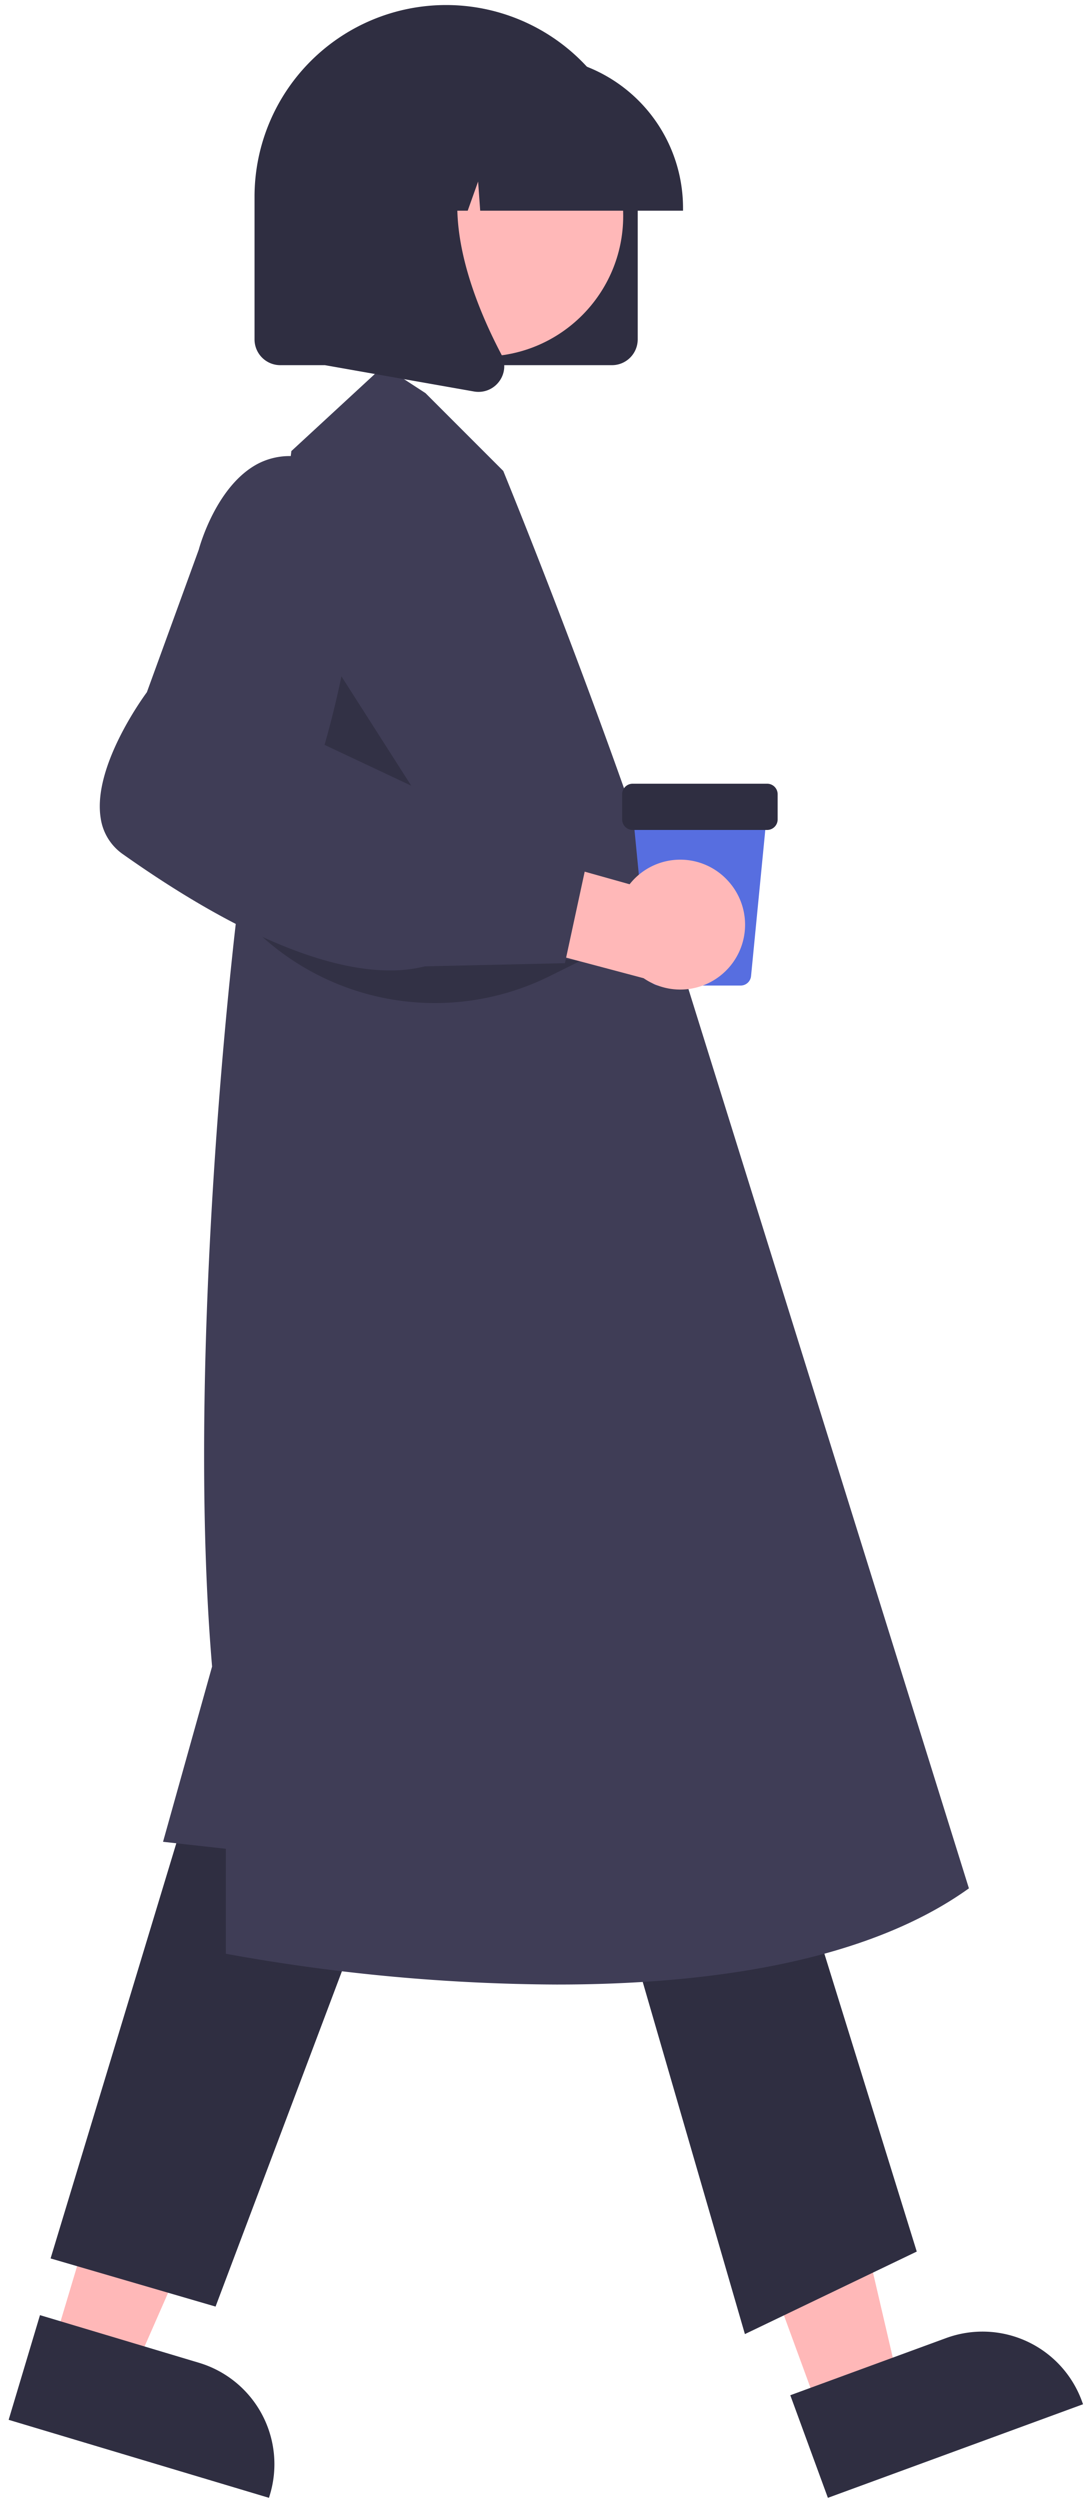 <svg
	xmlns="http://www.w3.org/2000/svg"
	width="118"
	height="270"
>
	<path
		fill="#FFB8B8"
		d="m5.693 253.535 8.724 2.613 14.231-32.408-12.876-3.856-10.079 33.651Z"
	/>
	<path
		fill="#2F2E41"
		d="m4.32 250.02 17.182 5.146a11.433 11.433 0 0 1 6.782 5.526 11.431 11.431 0 0 1 .888 8.703l-.107.356-28.131-8.426 3.386-11.305Zm16.002-55.152-14.857 49.029 17.828 5.2 17.086-45.315-20.057-8.914Z"
	/>
	<path
		fill="#FFB8B8"
		d="m88.602 260.663 8.551-3.135-8.023-34.473-12.62 4.627 12.092 32.981Z"
	/>
	<path
		fill="#2F2E41"
		d="m85.398 258.671 16.84-6.175a11.432 11.432 0 0 1 8.741.362 11.426 11.426 0 0 1 5.925 6.435l.128.349-27.571 10.109-4.063-11.08Zm-18.277-52.66 13.372 46.057 18.571-8.914-13.371-43.086-18.572 5.943Z"
	/>
	<path
		fill="#3F3D56"
		d="M60.163 214.318a203.998 203.998 0 0 1-35.458-3.27l-.298-.06v-11.33l-6.79-.755 5.3-18.928c-2.47-29.16 1.04-66.089 2.176-76.718.26-2.493.431-3.892.431-3.892l5.959-50.65 9.97-9.203 4.529 2.947 8.402 8.402c9.766 24.034 17.515 46.661 17.564 48.115L104.7 203.93l-.221.156c-11.372 8.028-28.708 10.232-44.316 10.232Z"
	/>
	<path
		fill="#000"
		opacity=".2"
		d="m35.708 71.181-2.29 14.294 15.503 6.395-13.213-20.689ZM25.893 98.667a27.882 27.882 0 0 0 15.577 9.105 27.888 27.888 0 0 0 17.891-2.34l3.304-1.635-36.772-5.13Z"
	/>
	<path
		fill="#2F2E41"
		d="M66.129 39.437H30.285a2.784 2.784 0 0 1-2.781-2.781V21.206a20.703 20.703 0 0 1 35.328-14.613 20.703 20.703 0 0 1 6.078 14.613v15.45a2.784 2.784 0 0 1-2.781 2.781Z"
	/>
	<path
		fill="#FFB8B8"
		d="M52.163 38.507c8.383 0 15.179-6.796 15.179-15.179 0-8.383-6.796-15.179-15.179-15.179-8.383 0-15.179 6.796-15.179 15.179 0 8.383 6.796 15.179 15.179 15.179Z"
	/>
	<path
		fill="#2F2E41"
		d="M73.807 22.752H51.889l-.225-3.147-1.124 3.147h-3.375l-.445-6.237-2.227 6.237h-6.53v-.309a16.395 16.395 0 0 1 16.377-16.377h3.09a16.395 16.395 0 0 1 16.377 16.377v.309Z"
	/>
	<path
		fill="#2F2E41"
		d="M51.709 42.322a2.839 2.839 0 0 1-.492-.043L35.168 39.446V12.922h17.667l-.437.51c-6.086 7.097-1.501 18.606 1.774 24.834a2.739 2.739 0 0 1-.218 2.909 2.771 2.771 0 0 1-2.244 1.147Z"
	/>
	<path
		fill="#576EE0"
		d="M80.028 106.433h-8.797a1.129 1.129 0 0 1-.764-.293 1.133 1.133 0 0 1-.366-.732l-1.761-18.049h14.579l-1.761 18.049a1.133 1.133 0 0 1-.366.732c-.209.19-.481.294-.764.293Z"
	/>
	<path
		fill="#2F2E41"
		d="M82.896 89.63H68.364a1.137 1.137 0 0 1-1.135-1.135v-2.725a1.137 1.137 0 0 1 1.135-1.135h14.533a1.137 1.137 0 0 1 1.135 1.135v2.725a1.137 1.137 0 0 1-1.135 1.135Z"
	/>
	<path
		fill="#FFB8B8"
		d="M78.71 95.173a6.966 6.966 0 0 0-10.676.322l-15.326-4.302-4.886 8.676 21.728 5.772a7.003 7.003 0 0 0 4.836 1.171 7.006 7.006 0 0 0 4.393-2.336 7.004 7.004 0 0 0-.069-9.303Z"
	/>
	<path
		fill="#3F3D56"
		d="M42.138 104.801c-7.287.001-17.145-4.271-28.849-12.546a5.732 5.732 0 0 1-2.413-3.928c-.863-5.469 4.471-12.863 4.995-13.572l5.608-15.4c.065-.25 1.872-6.914 6.409-9.284a7.439 7.439 0 0 1 6.214-.265c8.642 3.147 1.894 27.448.968 30.635l11.45 5.389 7.271 4.635 9.958 1.042-2.704 12.512-15.123.34c-1.238.303-2.509.452-3.784.442Z"
	/>
</svg>